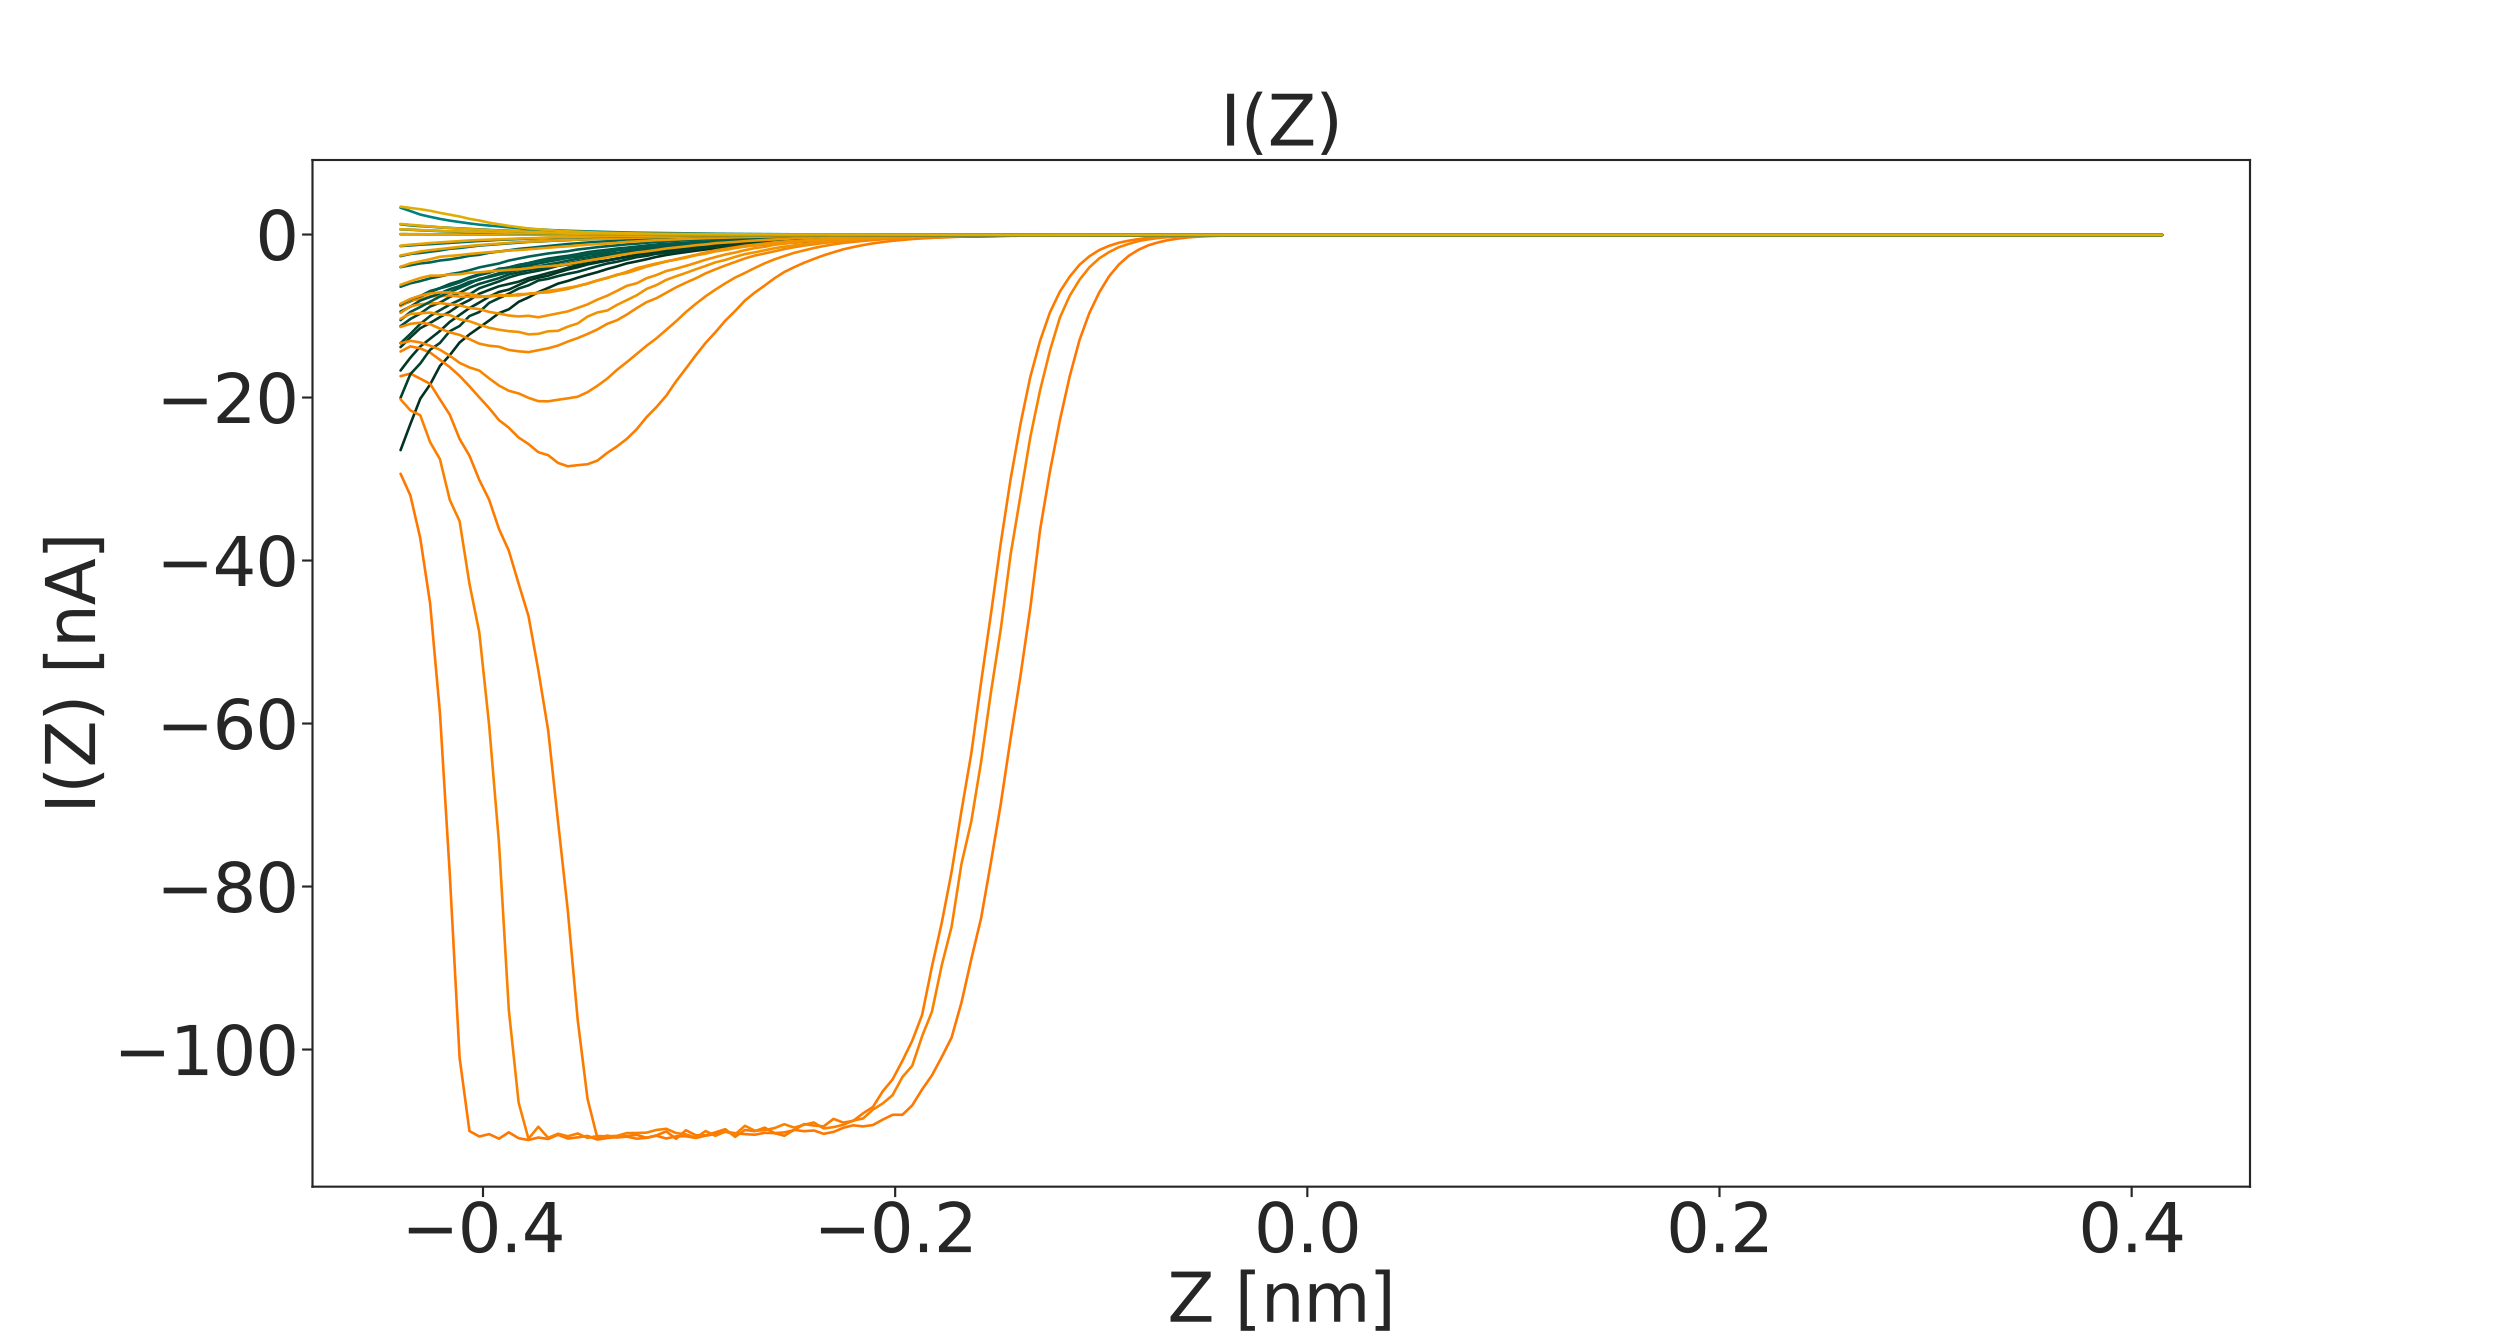 <?xml version="1.0" encoding="utf-8" standalone="no"?>
<!DOCTYPE svg PUBLIC "-//W3C//DTD SVG 1.1//EN"
  "http://www.w3.org/Graphics/SVG/1.1/DTD/svg11.dtd">
<svg xmlns:xlink="http://www.w3.org/1999/xlink" width="2160pt" height="1152pt" viewBox="0 0 2160 1152" xmlns="http://www.w3.org/2000/svg" version="1.1">
 <defs>
  <style type="text/css">*{stroke-linejoin: round; stroke-linecap: butt}</style>
 </defs>
 <g id="figure_1">
  <g id="patch_1">
   <path d="M 0 1152 
L 2160 1152 
L 2160 0 
L 0 0 
z
" style="fill: #ffffff"/>
  </g>
  <g id="axes_1">
   <g id="patch_2">
    <path d="M 270 1025.28 
L 1944 1025.28 
L 1944 138.24 
L 270 138.24 
L 270 1025.28 
z
" style="fill: none"/>
   </g>
   <g id="matplotlib.axis_1">
    <g id="xtick_1">
     <g id="line2d_1">
      <defs>
       <path id="m5c6f344779" d="M 0 0 
L 0 9 
" style="stroke: #262626; stroke-width: 1.875"/>
      </defs>
      <g>
       <use xlink:href="#m5c6f344779" x="417.313" y="1025.28" style="fill: #262626; stroke: #262626; stroke-width: 1.875"/>
      </g>
     </g>
     <g id="text_1">
      <!-- −0.4 -->
      <g style="fill: #262626" transform="translate(346.893 1081.851) scale(0.58 -0.58)">
       <defs>
        <path id="DejaVuSans-2212" d="M 678 2272 
L 4684 2272 
L 4684 1741 
L 678 1741 
L 678 2272 
z
" transform="scale(0.016)"/>
        <path id="DejaVuSans-30" d="M 2034 4250 
Q 1547 4250 1301 3770 
Q 1056 3291 1056 2328 
Q 1056 1369 1301 889 
Q 1547 409 2034 409 
Q 2525 409 2770 889 
Q 3016 1369 3016 2328 
Q 3016 3291 2770 3770 
Q 2525 4250 2034 4250 
z
M 2034 4750 
Q 2819 4750 3233 4129 
Q 3647 3509 3647 2328 
Q 3647 1150 3233 529 
Q 2819 -91 2034 -91 
Q 1250 -91 836 529 
Q 422 1150 422 2328 
Q 422 3509 836 4129 
Q 1250 4750 2034 4750 
z
" transform="scale(0.016)"/>
        <path id="DejaVuSans-2e" d="M 684 794 
L 1344 794 
L 1344 0 
L 684 0 
L 684 794 
z
" transform="scale(0.016)"/>
        <path id="DejaVuSans-34" d="M 2419 4116 
L 825 1625 
L 2419 1625 
L 2419 4116 
z
M 2253 4666 
L 3047 4666 
L 3047 1625 
L 3713 1625 
L 3713 1100 
L 3047 1100 
L 3047 0 
L 2419 0 
L 2419 1100 
L 313 1100 
L 313 1709 
L 2253 4666 
z
" transform="scale(0.016)"/>
       </defs>
       <use xlink:href="#DejaVuSans-2212"/>
       <use xlink:href="#DejaVuSans-30" x="83.789"/>
       <use xlink:href="#DejaVuSans-2e" x="147.412"/>
       <use xlink:href="#DejaVuSans-34" x="179.199"/>
      </g>
     </g>
    </g>
    <g id="xtick_2">
     <g id="line2d_2">
      <g>
       <use xlink:href="#m5c6f344779" x="773.422" y="1025.28" style="fill: #262626; stroke: #262626; stroke-width: 1.875"/>
      </g>
     </g>
     <g id="text_2">
      <!-- −0.2 -->
      <g style="fill: #262626" transform="translate(703.002 1081.851) scale(0.58 -0.58)">
       <defs>
        <path id="DejaVuSans-32" d="M 1228 531 
L 3431 531 
L 3431 0 
L 469 0 
L 469 531 
Q 828 903 1448 1529 
Q 2069 2156 2228 2338 
Q 2531 2678 2651 2914 
Q 2772 3150 2772 3378 
Q 2772 3750 2511 3984 
Q 2250 4219 1831 4219 
Q 1534 4219 1204 4116 
Q 875 4013 500 3803 
L 500 4441 
Q 881 4594 1212 4672 
Q 1544 4750 1819 4750 
Q 2544 4750 2975 4387 
Q 3406 4025 3406 3419 
Q 3406 3131 3298 2873 
Q 3191 2616 2906 2266 
Q 2828 2175 2409 1742 
Q 1991 1309 1228 531 
z
" transform="scale(0.016)"/>
       </defs>
       <use xlink:href="#DejaVuSans-2212"/>
       <use xlink:href="#DejaVuSans-30" x="83.789"/>
       <use xlink:href="#DejaVuSans-2e" x="147.412"/>
       <use xlink:href="#DejaVuSans-32" x="179.199"/>
      </g>
     </g>
    </g>
    <g id="xtick_3">
     <g id="line2d_3">
      <g>
       <use xlink:href="#m5c6f344779" x="1129.532" y="1025.28" style="fill: #262626; stroke: #262626; stroke-width: 1.875"/>
      </g>
     </g>
     <g id="text_3">
      <!-- 0.0 -->
      <g style="fill: #262626" transform="translate(1083.413 1081.851) scale(0.58 -0.58)">
       <use xlink:href="#DejaVuSans-30"/>
       <use xlink:href="#DejaVuSans-2e" x="63.623"/>
       <use xlink:href="#DejaVuSans-30" x="95.41"/>
      </g>
     </g>
    </g>
    <g id="xtick_4">
     <g id="line2d_4">
      <g>
       <use xlink:href="#m5c6f344779" x="1485.641" y="1025.28" style="fill: #262626; stroke: #262626; stroke-width: 1.875"/>
      </g>
     </g>
     <g id="text_4">
      <!-- 0.2 -->
      <g style="fill: #262626" transform="translate(1439.522 1081.851) scale(0.58 -0.58)">
       <use xlink:href="#DejaVuSans-30"/>
       <use xlink:href="#DejaVuSans-2e" x="63.623"/>
       <use xlink:href="#DejaVuSans-32" x="95.41"/>
      </g>
     </g>
    </g>
    <g id="xtick_5">
     <g id="line2d_5">
      <g>
       <use xlink:href="#m5c6f344779" x="1841.751" y="1025.28" style="fill: #262626; stroke: #262626; stroke-width: 1.875"/>
      </g>
     </g>
     <g id="text_5">
      <!-- 0.4 -->
      <g style="fill: #262626" transform="translate(1795.632 1081.851) scale(0.58 -0.58)">
       <use xlink:href="#DejaVuSans-30"/>
       <use xlink:href="#DejaVuSans-2e" x="63.623"/>
       <use xlink:href="#DejaVuSans-34" x="95.41"/>
      </g>
     </g>
    </g>
    <g id="text_6">
     <!-- Z [nm] -->
     <g style="fill: #262626" transform="translate(1008.663 1141.984) scale(0.58 -0.58)">
      <defs>
       <path id="DejaVuSans-5a" d="M 359 4666 
L 4025 4666 
L 4025 4184 
L 1075 531 
L 4097 531 
L 4097 0 
L 288 0 
L 288 481 
L 3238 4134 
L 359 4134 
L 359 4666 
z
" transform="scale(0.016)"/>
       <path id="DejaVuSans-20" transform="scale(0.016)"/>
       <path id="DejaVuSans-5b" d="M 550 4863 
L 1875 4863 
L 1875 4416 
L 1125 4416 
L 1125 -397 
L 1875 -397 
L 1875 -844 
L 550 -844 
L 550 4863 
z
" transform="scale(0.016)"/>
       <path id="DejaVuSans-6e" d="M 3513 2113 
L 3513 0 
L 2938 0 
L 2938 2094 
Q 2938 2591 2744 2837 
Q 2550 3084 2163 3084 
Q 1697 3084 1428 2787 
Q 1159 2491 1159 1978 
L 1159 0 
L 581 0 
L 581 3500 
L 1159 3500 
L 1159 2956 
Q 1366 3272 1645 3428 
Q 1925 3584 2291 3584 
Q 2894 3584 3203 3211 
Q 3513 2838 3513 2113 
z
" transform="scale(0.016)"/>
       <path id="DejaVuSans-6d" d="M 3328 2828 
Q 3544 3216 3844 3400 
Q 4144 3584 4550 3584 
Q 5097 3584 5394 3201 
Q 5691 2819 5691 2113 
L 5691 0 
L 5113 0 
L 5113 2094 
Q 5113 2597 4934 2840 
Q 4756 3084 4391 3084 
Q 3944 3084 3684 2787 
Q 3425 2491 3425 1978 
L 3425 0 
L 2847 0 
L 2847 2094 
Q 2847 2600 2669 2842 
Q 2491 3084 2119 3084 
Q 1678 3084 1418 2786 
Q 1159 2488 1159 1978 
L 1159 0 
L 581 0 
L 581 3500 
L 1159 3500 
L 1159 2956 
Q 1356 3278 1631 3431 
Q 1906 3584 2284 3584 
Q 2666 3584 2933 3390 
Q 3200 3197 3328 2828 
z
" transform="scale(0.016)"/>
       <path id="DejaVuSans-5d" d="M 1947 4863 
L 1947 -844 
L 622 -844 
L 622 -397 
L 1369 -397 
L 1369 4416 
L 622 4416 
L 622 4863 
L 1947 4863 
z
" transform="scale(0.016)"/>
      </defs>
      <use xlink:href="#DejaVuSans-5a"/>
      <use xlink:href="#DejaVuSans-20" x="68.506"/>
      <use xlink:href="#DejaVuSans-5b" x="100.293"/>
      <use xlink:href="#DejaVuSans-6e" x="139.307"/>
      <use xlink:href="#DejaVuSans-6d" x="202.686"/>
      <use xlink:href="#DejaVuSans-5d" x="300.098"/>
     </g>
    </g>
   </g>
   <g id="matplotlib.axis_2">
    <g id="ytick_1">
     <g id="line2d_6">
      <defs>
       <path id="m3fb367dd15" d="M 0 0 
L -9 0 
" style="stroke: #262626; stroke-width: 1.875"/>
      </defs>
      <g>
       <use xlink:href="#m3fb367dd15" x="270" y="906.804" style="fill: #262626; stroke: #262626; stroke-width: 1.875"/>
      </g>
     </g>
     <g id="text_7">
      <!-- −100 -->
      <g style="fill: #262626" transform="translate(98.19 928.84) scale(0.58 -0.58)">
       <defs>
        <path id="DejaVuSans-31" d="M 794 531 
L 1825 531 
L 1825 4091 
L 703 3866 
L 703 4441 
L 1819 4666 
L 2450 4666 
L 2450 531 
L 3481 531 
L 3481 0 
L 794 0 
L 794 531 
z
" transform="scale(0.016)"/>
       </defs>
       <use xlink:href="#DejaVuSans-2212"/>
       <use xlink:href="#DejaVuSans-31" x="83.789"/>
       <use xlink:href="#DejaVuSans-30" x="147.412"/>
       <use xlink:href="#DejaVuSans-30" x="211.035"/>
      </g>
     </g>
    </g>
    <g id="ytick_2">
     <g id="line2d_7">
      <g>
       <use xlink:href="#m3fb367dd15" x="270" y="765.968" style="fill: #262626; stroke: #262626; stroke-width: 1.875"/>
      </g>
     </g>
     <g id="text_8">
      <!-- −80 -->
      <g style="fill: #262626" transform="translate(135.093 788.004) scale(0.58 -0.58)">
       <defs>
        <path id="DejaVuSans-38" d="M 2034 2216 
Q 1584 2216 1326 1975 
Q 1069 1734 1069 1313 
Q 1069 891 1326 650 
Q 1584 409 2034 409 
Q 2484 409 2743 651 
Q 3003 894 3003 1313 
Q 3003 1734 2745 1975 
Q 2488 2216 2034 2216 
z
M 1403 2484 
Q 997 2584 770 2862 
Q 544 3141 544 3541 
Q 544 4100 942 4425 
Q 1341 4750 2034 4750 
Q 2731 4750 3128 4425 
Q 3525 4100 3525 3541 
Q 3525 3141 3298 2862 
Q 3072 2584 2669 2484 
Q 3125 2378 3379 2068 
Q 3634 1759 3634 1313 
Q 3634 634 3220 271 
Q 2806 -91 2034 -91 
Q 1263 -91 848 271 
Q 434 634 434 1313 
Q 434 1759 690 2068 
Q 947 2378 1403 2484 
z
M 1172 3481 
Q 1172 3119 1398 2916 
Q 1625 2713 2034 2713 
Q 2441 2713 2670 2916 
Q 2900 3119 2900 3481 
Q 2900 3844 2670 4047 
Q 2441 4250 2034 4250 
Q 1625 4250 1398 4047 
Q 1172 3844 1172 3481 
z
" transform="scale(0.016)"/>
       </defs>
       <use xlink:href="#DejaVuSans-2212"/>
       <use xlink:href="#DejaVuSans-38" x="83.789"/>
       <use xlink:href="#DejaVuSans-30" x="147.412"/>
      </g>
     </g>
    </g>
    <g id="ytick_3">
     <g id="line2d_8">
      <g>
       <use xlink:href="#m3fb367dd15" x="270" y="625.133" style="fill: #262626; stroke: #262626; stroke-width: 1.875"/>
      </g>
     </g>
     <g id="text_9">
      <!-- −60 -->
      <g style="fill: #262626" transform="translate(135.093 647.168) scale(0.58 -0.58)">
       <defs>
        <path id="DejaVuSans-36" d="M 2113 2584 
Q 1688 2584 1439 2293 
Q 1191 2003 1191 1497 
Q 1191 994 1439 701 
Q 1688 409 2113 409 
Q 2538 409 2786 701 
Q 3034 994 3034 1497 
Q 3034 2003 2786 2293 
Q 2538 2584 2113 2584 
z
M 3366 4563 
L 3366 3988 
Q 3128 4100 2886 4159 
Q 2644 4219 2406 4219 
Q 1781 4219 1451 3797 
Q 1122 3375 1075 2522 
Q 1259 2794 1537 2939 
Q 1816 3084 2150 3084 
Q 2853 3084 3261 2657 
Q 3669 2231 3669 1497 
Q 3669 778 3244 343 
Q 2819 -91 2113 -91 
Q 1303 -91 875 529 
Q 447 1150 447 2328 
Q 447 3434 972 4092 
Q 1497 4750 2381 4750 
Q 2619 4750 2861 4703 
Q 3103 4656 3366 4563 
z
" transform="scale(0.016)"/>
       </defs>
       <use xlink:href="#DejaVuSans-2212"/>
       <use xlink:href="#DejaVuSans-36" x="83.789"/>
       <use xlink:href="#DejaVuSans-30" x="147.412"/>
      </g>
     </g>
    </g>
    <g id="ytick_4">
     <g id="line2d_9">
      <g>
       <use xlink:href="#m3fb367dd15" x="270" y="484.297" style="fill: #262626; stroke: #262626; stroke-width: 1.875"/>
      </g>
     </g>
     <g id="text_10">
      <!-- −40 -->
      <g style="fill: #262626" transform="translate(135.093 506.332) scale(0.58 -0.58)">
       <use xlink:href="#DejaVuSans-2212"/>
       <use xlink:href="#DejaVuSans-34" x="83.789"/>
       <use xlink:href="#DejaVuSans-30" x="147.412"/>
      </g>
     </g>
    </g>
    <g id="ytick_5">
     <g id="line2d_10">
      <g>
       <use xlink:href="#m3fb367dd15" x="270" y="343.461" style="fill: #262626; stroke: #262626; stroke-width: 1.875"/>
      </g>
     </g>
     <g id="text_11">
      <!-- −20 -->
      <g style="fill: #262626" transform="translate(135.093 365.496) scale(0.58 -0.58)">
       <use xlink:href="#DejaVuSans-2212"/>
       <use xlink:href="#DejaVuSans-32" x="83.789"/>
       <use xlink:href="#DejaVuSans-30" x="147.412"/>
      </g>
     </g>
    </g>
    <g id="ytick_6">
     <g id="line2d_11">
      <g>
       <use xlink:href="#m3fb367dd15" x="270" y="202.625" style="fill: #262626; stroke: #262626; stroke-width: 1.875"/>
      </g>
     </g>
     <g id="text_12">
      <!-- 0 -->
      <g style="fill: #262626" transform="translate(220.597 224.66) scale(0.58 -0.58)">
       <use xlink:href="#DejaVuSans-30"/>
      </g>
     </g>
    </g>
    <g id="text_13">
     <!-- I(Z) [nA] -->
     <g style="fill: #262626" transform="translate(82.128 702.871) rotate(-90) scale(0.58 -0.58)">
      <defs>
       <path id="DejaVuSans-49" d="M 628 4666 
L 1259 4666 
L 1259 0 
L 628 0 
L 628 4666 
z
" transform="scale(0.016)"/>
       <path id="DejaVuSans-28" d="M 1984 4856 
Q 1566 4138 1362 3434 
Q 1159 2731 1159 2009 
Q 1159 1288 1364 580 
Q 1569 -128 1984 -844 
L 1484 -844 
Q 1016 -109 783 600 
Q 550 1309 550 2009 
Q 550 2706 781 3412 
Q 1013 4119 1484 4856 
L 1984 4856 
z
" transform="scale(0.016)"/>
       <path id="DejaVuSans-29" d="M 513 4856 
L 1013 4856 
Q 1481 4119 1714 3412 
Q 1947 2706 1947 2009 
Q 1947 1309 1714 600 
Q 1481 -109 1013 -844 
L 513 -844 
Q 928 -128 1133 580 
Q 1338 1288 1338 2009 
Q 1338 2731 1133 3434 
Q 928 4138 513 4856 
z
" transform="scale(0.016)"/>
       <path id="DejaVuSans-41" d="M 2188 4044 
L 1331 1722 
L 3047 1722 
L 2188 4044 
z
M 1831 4666 
L 2547 4666 
L 4325 0 
L 3669 0 
L 3244 1197 
L 1141 1197 
L 716 0 
L 50 0 
L 1831 4666 
z
" transform="scale(0.016)"/>
      </defs>
      <use xlink:href="#DejaVuSans-49"/>
      <use xlink:href="#DejaVuSans-28" x="29.492"/>
      <use xlink:href="#DejaVuSans-5a" x="68.506"/>
      <use xlink:href="#DejaVuSans-29" x="137.012"/>
      <use xlink:href="#DejaVuSans-20" x="176.025"/>
      <use xlink:href="#DejaVuSans-5b" x="207.812"/>
      <use xlink:href="#DejaVuSans-6e" x="246.826"/>
      <use xlink:href="#DejaVuSans-41" x="310.205"/>
      <use xlink:href="#DejaVuSans-5d" x="378.613"/>
     </g>
    </g>
   </g>
   <g id="PolyCollection_1"/>
   <g id="PolyCollection_2"/>
   <g id="PolyCollection_3"/>
   <g id="PolyCollection_4"/>
   <g id="PolyCollection_5"/>
   <g id="PolyCollection_6"/>
   <g id="PolyCollection_7"/>
   <g id="PolyCollection_8"/>
   <g id="PolyCollection_9"/>
   <g id="PolyCollection_10"/>
   <g id="PolyCollection_11"/>
   <g id="PolyCollection_12"/>
   <g id="PolyCollection_13"/>
   <g id="PolyCollection_14"/>
   <g id="PolyCollection_15"/>
   <g id="PolyCollection_16"/>
   <g id="PolyCollection_17"/>
   <g id="PolyCollection_18"/>
   <g id="PolyCollection_19"/>
   <g id="PolyCollection_20"/>
   <g id="PolyCollection_21"/>
   <g id="PolyCollection_22"/>
   <g id="PolyCollection_23"/>
   <g id="PolyCollection_24"/>
   <g id="PolyCollection_25"/>
   <g id="PolyCollection_26"/>
   <g id="PolyCollection_27"/>
   <g id="PolyCollection_28"/>
   <g id="PolyCollection_29"/>
   <g id="PolyCollection_30"/>
   <g id="PolyCollection_31"/>
   <g id="PolyCollection_32"/>
   <g id="PolyCollection_33"/>
   <g id="PolyCollection_34"/>
   <g id="PolyCollection_35"/>
   <g id="PolyCollection_36"/>
   <g id="line2d_12">
    <path d="M 346.091 388.887 
L 354.593 366.268 
L 363.094 344.509 
L 371.596 332.23 
L 380.098 316.187 
L 388.6 306.891 
L 397.102 295.899 
L 405.603 288.924 
L 422.607 276.939 
L 431.109 270.51 
L 439.61 267.256 
L 448.112 260.797 
L 456.614 256.94 
L 465.116 252.358 
L 473.618 248.769 
L 482.119 245.029 
L 490.621 242.727 
L 499.123 239.93 
L 507.625 237.452 
L 516.126 235.157 
L 524.628 232.444 
L 533.13 230.105 
L 541.632 227.543 
L 550.134 225.846 
L 558.635 224.019 
L 567.137 221.931 
L 575.639 220.336 
L 584.141 218.998 
L 601.144 216.642 
L 609.646 215.539 
L 618.148 214.861 
L 626.65 214.034 
L 635.151 213.055 
L 643.653 212.48 
L 660.657 211.118 
L 669.158 210.43 
L 677.66 209.947 
L 686.162 209.302 
L 703.166 208.327 
L 728.671 207.3 
L 745.674 206.579 
L 762.678 205.859 
L 779.682 205.4 
L 796.685 205.003 
L 830.692 204.32 
L 873.201 203.722 
L 907.208 203.446 
L 966.721 203.146 
L 1085.746 202.945 
L 1527.838 202.883 
L 1867.909 202.883 
L 1867.909 202.883 
" clip-path="url(#pd6fd7906e6)" style="fill: none; stroke: #013220; stroke-width: 2.25; stroke-linecap: round"/>
   </g>
   <g id="line2d_13">
    <path d="M 346.091 409.342 
L 354.593 428.17 
L 363.094 464.847 
L 371.596 521.246 
L 380.098 615.865 
L 388.6 755.325 
L 397.102 913.949 
L 405.603 977.225 
L 414.105 981.936 
L 422.607 979.87 
L 431.109 983.833 
L 439.61 978.322 
L 448.112 983.441 
L 456.614 984.96 
L 465.116 982.813 
L 473.618 984.073 
L 482.119 980.467 
L 490.621 983.696 
L 499.123 982.68 
L 507.625 981.389 
L 516.126 984.586 
L 524.628 983.273 
L 550.134 980.536 
L 558.635 983.025 
L 567.137 981.276 
L 575.639 983.667 
L 584.141 981.8 
L 592.642 981.72 
L 601.144 983.234 
L 609.646 981.185 
L 618.148 979.853 
L 626.65 977.874 
L 635.151 979.048 
L 643.653 979.908 
L 652.155 980.387 
L 660.657 978.756 
L 669.158 978.983 
L 677.66 981.309 
L 686.162 976.14 
L 694.664 977.366 
L 703.166 976.73 
L 711.667 979.62 
L 720.169 977.978 
L 728.671 974.383 
L 737.173 972.266 
L 745.674 973.211 
L 754.176 972.019 
L 762.678 967.362 
L 771.18 963.188 
L 779.682 963.171 
L 788.183 955.001 
L 796.685 941.293 
L 805.187 929.131 
L 813.689 913.232 
L 822.19 896.387 
L 830.692 866.245 
L 839.194 828.727 
L 847.696 793.141 
L 856.198 744.815 
L 864.699 694.386 
L 873.201 637.722 
L 881.703 583.8 
L 890.205 525.138 
L 898.706 457.282 
L 907.208 407.063 
L 915.71 363.184 
L 924.212 325.242 
L 932.714 293.713 
L 941.215 270.42 
L 949.717 252.707 
L 958.219 238.734 
L 966.721 228.527 
L 975.222 221.022 
L 983.724 215.762 
L 992.226 211.931 
L 1000.728 209.395 
L 1009.23 207.453 
L 1017.731 206.139 
L 1026.233 205.164 
L 1034.735 204.517 
L 1043.237 204.057 
L 1060.24 203.497 
L 1077.244 203.21 
L 1111.251 202.991 
L 1170.763 202.902 
L 1867.909 202.884 
L 1867.909 202.884 
" clip-path="url(#pd6fd7906e6)" style="fill: none; stroke: #ff7600; stroke-width: 2.25; stroke-linecap: round"/>
   </g>
   <g id="line2d_14">
    <path d="M 346.091 320.111 
L 354.593 309.023 
L 363.094 299.355 
L 380.098 285.969 
L 388.6 278.093 
L 405.603 266.16 
L 414.105 261.399 
L 422.607 256.372 
L 431.109 252.213 
L 439.61 250.21 
L 456.614 242.342 
L 465.116 239.974 
L 473.618 238.224 
L 482.119 235.37 
L 490.621 232.876 
L 499.123 230.918 
L 507.625 228.498 
L 533.13 223.501 
L 541.632 222.215 
L 550.134 220.404 
L 558.635 219.212 
L 567.137 218.143 
L 584.141 215.788 
L 618.148 212.176 
L 626.65 211.447 
L 669.158 208.441 
L 694.664 207.307 
L 703.166 206.903 
L 737.173 205.765 
L 762.678 204.942 
L 779.682 204.592 
L 856.198 203.573 
L 907.208 203.245 
L 1077.244 202.929 
L 1867.909 202.884 
L 1867.909 202.884 
" clip-path="url(#pd6fd7906e6)" style="fill: none; stroke: #013724; stroke-width: 2.25; stroke-linecap: round"/>
   </g>
   <g id="line2d_15">
    <path d="M 346.091 325.009 
L 354.593 322.781 
L 371.596 331.599 
L 380.098 345.039 
L 388.6 358.269 
L 397.102 379.29 
L 405.603 393.693 
L 414.105 414.643 
L 422.607 431.788 
L 431.109 457.041 
L 439.61 475.771 
L 448.112 504.369 
L 456.614 532.24 
L 465.116 579.194 
L 473.618 631.028 
L 482.119 709.636 
L 490.621 787.104 
L 499.123 881.038 
L 507.625 949.386 
L 516.126 983.182 
L 524.628 981.146 
L 533.13 982.803 
L 541.632 982.046 
L 550.134 983.856 
L 558.635 983.098 
L 567.137 980.95 
L 575.639 977.5 
L 584.141 983.993 
L 592.642 976.545 
L 601.144 980.841 
L 609.646 980.927 
L 618.148 978.36 
L 626.65 975.619 
L 635.151 982.251 
L 643.653 976.258 
L 652.155 977.389 
L 660.657 974.264 
L 669.158 978.978 
L 677.66 978.393 
L 686.162 976.424 
L 694.664 971.196 
L 703.166 972.45 
L 711.667 973.192 
L 720.169 966.69 
L 728.671 969.926 
L 737.173 968.435 
L 745.674 961.918 
L 754.176 956.431 
L 762.678 942.888 
L 771.18 932.61 
L 779.682 916.563 
L 788.183 899.129 
L 796.685 876.936 
L 805.187 835.177 
L 813.689 797.18 
L 822.19 753.247 
L 830.692 700.669 
L 839.194 651.017 
L 847.696 589.281 
L 856.198 530.381 
L 864.699 469.004 
L 873.201 413.682 
L 881.703 366.245 
L 890.205 325.532 
L 898.706 294.203 
L 907.208 269.769 
L 915.71 252.043 
L 924.212 239.041 
L 932.714 228.762 
L 941.215 221.456 
L 949.717 216.067 
L 958.219 212.401 
L 966.721 209.734 
L 975.222 207.946 
L 983.724 206.547 
L 992.226 205.515 
L 1000.728 204.787 
L 1009.23 204.237 
L 1026.233 203.628 
L 1043.237 203.274 
L 1068.742 203.048 
L 1111.251 202.934 
L 1230.276 202.891 
L 1595.852 202.885 
L 1867.909 202.886 
L 1867.909 202.886 
" clip-path="url(#pd6fd7906e6)" style="fill: none; stroke: #fd7a00; stroke-width: 2.25; stroke-linecap: round"/>
   </g>
   <g id="line2d_16">
    <path d="M 346.091 299.907 
L 354.593 291.46 
L 363.094 283.606 
L 371.596 279.025 
L 380.098 273.947 
L 388.6 269.301 
L 397.102 263.507 
L 405.603 259.246 
L 414.105 253.806 
L 422.607 250.48 
L 431.109 247.316 
L 448.112 243.375 
L 456.614 240.262 
L 465.116 238.275 
L 473.618 235.894 
L 482.119 233.909 
L 490.621 231.295 
L 499.123 229.104 
L 507.625 227.471 
L 516.126 225.995 
L 524.628 224.887 
L 533.13 223.334 
L 550.134 219.78 
L 558.635 218.56 
L 575.639 216.312 
L 584.141 215.762 
L 592.642 214.811 
L 609.646 212.759 
L 626.65 211.22 
L 643.653 209.9 
L 660.657 208.681 
L 677.66 207.765 
L 686.162 207.219 
L 711.667 206.075 
L 745.674 205.066 
L 813.689 203.947 
L 847.696 203.571 
L 890.205 203.269 
L 975.222 203.031 
L 1068.742 202.932 
L 1867.909 202.884 
L 1867.909 202.884 
" clip-path="url(#pd6fd7906e6)" style="fill: none; stroke: #013b28; stroke-width: 2.25; stroke-linecap: round"/>
   </g>
   <g id="line2d_17">
    <path d="M 346.091 303.692 
L 354.593 299.243 
L 363.094 301.026 
L 371.596 304.588 
L 388.6 317.181 
L 397.102 324.781 
L 405.603 333.767 
L 414.105 343.299 
L 422.607 352.597 
L 431.109 362.973 
L 439.61 369.559 
L 448.112 378.032 
L 456.614 383.659 
L 465.116 390.694 
L 473.618 393.291 
L 482.119 399.957 
L 490.621 402.88 
L 499.123 401.922 
L 507.625 401.106 
L 516.126 397.975 
L 524.628 391.306 
L 533.13 385.659 
L 541.632 379.126 
L 550.134 370.792 
L 558.635 360.407 
L 567.137 351.736 
L 575.639 341.889 
L 584.141 329.458 
L 592.642 318.335 
L 601.144 306.999 
L 609.646 296.256 
L 618.148 286.985 
L 626.65 277.053 
L 635.151 268.683 
L 643.653 259.635 
L 652.155 252.731 
L 660.657 246.72 
L 669.158 240.42 
L 677.66 234.98 
L 686.162 230.833 
L 694.664 227.054 
L 703.166 223.738 
L 711.667 220.606 
L 720.169 217.942 
L 728.671 215.404 
L 737.173 213.468 
L 745.674 211.752 
L 754.176 210.296 
L 762.678 209.103 
L 771.18 208.05 
L 788.183 206.523 
L 805.187 205.505 
L 830.692 204.478 
L 856.198 203.851 
L 881.703 203.461 
L 907.208 203.213 
L 958.219 203.023 
L 1060.24 202.919 
L 1272.785 202.889 
L 1867.909 202.885 
L 1867.909 202.885 
" clip-path="url(#pd6fd7906e6)" style="fill: none; stroke: #fb7d00; stroke-width: 2.25; stroke-linecap: round"/>
   </g>
   <g id="line2d_18">
    <path d="M 346.091 343.683 
L 354.593 323.202 
L 363.094 314.076 
L 371.596 302.202 
L 380.098 296.305 
L 388.6 286.175 
L 397.102 281.646 
L 405.603 273.075 
L 414.105 269.59 
L 422.607 261.686 
L 431.109 257.609 
L 439.61 253.716 
L 448.112 249.283 
L 456.614 246.534 
L 465.116 242.338 
L 473.618 240.887 
L 482.119 238.535 
L 490.621 236.53 
L 499.123 234.842 
L 516.126 229.928 
L 524.628 227.693 
L 533.13 226.143 
L 550.134 222.192 
L 558.635 221.065 
L 567.137 219.208 
L 575.639 218.787 
L 584.141 217.356 
L 601.144 214.981 
L 609.646 213.896 
L 626.65 212.274 
L 652.155 210.456 
L 660.657 210.063 
L 694.664 207.883 
L 703.166 207.556 
L 711.667 207.098 
L 737.173 206.147 
L 788.183 204.675 
L 830.692 203.919 
L 898.706 203.363 
L 1026.233 202.984 
L 1340.799 202.886 
L 1833.902 202.882 
L 1867.909 202.885 
L 1867.909 202.885 
" clip-path="url(#pd6fd7906e6)" style="fill: none; stroke: #01402d; stroke-width: 2.25; stroke-linecap: round"/>
   </g>
   <g id="line2d_19">
    <path d="M 346.091 344.986 
L 354.593 354.621 
L 363.094 358.765 
L 371.596 382.003 
L 380.098 396.709 
L 388.6 431.883 
L 397.102 450.328 
L 405.603 504.275 
L 414.105 546.349 
L 422.607 626.504 
L 431.109 728.025 
L 439.61 872.531 
L 448.112 952.669 
L 456.614 983.901 
L 465.116 973.497 
L 473.618 983.102 
L 482.119 979.54 
L 490.621 981.742 
L 499.123 979.325 
L 507.625 983.202 
L 516.126 981.484 
L 524.628 981.832 
L 533.13 981.384 
L 541.632 978.954 
L 550.134 978.879 
L 558.635 978.604 
L 567.137 976.297 
L 575.639 975.261 
L 584.141 978.947 
L 592.642 980.119 
L 601.144 982.931 
L 609.646 977.206 
L 618.148 981.389 
L 626.65 977.602 
L 635.151 980.078 
L 643.653 972.666 
L 652.155 976.997 
L 660.657 976.437 
L 669.158 974.683 
L 677.66 971.316 
L 686.162 974.271 
L 694.664 971.786 
L 703.166 969.807 
L 711.667 974.955 
L 720.169 973.843 
L 728.671 971.806 
L 737.173 968.15 
L 745.674 966.371 
L 754.176 958.686 
L 762.678 953.364 
L 771.18 946.209 
L 779.682 930.573 
L 788.183 920.806 
L 796.685 895.336 
L 805.187 874.11 
L 813.689 833.925 
L 822.19 800.639 
L 830.692 746.417 
L 839.194 709.736 
L 847.696 658.105 
L 856.198 598.121 
L 864.699 543.282 
L 873.201 478.953 
L 890.205 377.572 
L 898.706 336.894 
L 907.208 302.714 
L 915.71 274.47 
L 924.212 255.589 
L 932.714 241.721 
L 941.215 230.981 
L 949.717 223.263 
L 958.219 217.808 
L 966.721 213.56 
L 975.222 210.71 
L 983.724 208.273 
L 992.226 206.786 
L 1000.728 205.66 
L 1009.23 204.89 
L 1017.731 204.348 
L 1034.735 203.645 
L 1051.738 203.287 
L 1077.244 203.048 
L 1128.254 202.919 
L 1544.842 202.885 
L 1867.909 202.881 
L 1867.909 202.881 
" clip-path="url(#pd6fd7906e6)" style="fill: none; stroke: #fa8100; stroke-width: 2.25; stroke-linecap: round"/>
   </g>
   <g id="line2d_20">
    <path d="M 346.091 296.522 
L 354.593 288.495 
L 363.094 279.852 
L 371.596 273.062 
L 380.098 268.022 
L 388.6 263.17 
L 397.102 259.201 
L 405.603 254.341 
L 414.105 249.048 
L 431.109 243.135 
L 439.61 239.726 
L 448.112 237.218 
L 456.614 235.482 
L 465.116 233.866 
L 473.618 232.066 
L 482.119 229.624 
L 499.123 227.343 
L 507.625 225.248 
L 516.126 223.519 
L 524.628 221.67 
L 533.13 220.456 
L 550.134 217.792 
L 567.137 215.526 
L 575.639 214.596 
L 584.141 214.004 
L 609.646 211.296 
L 626.65 209.723 
L 660.657 207.735 
L 677.66 206.841 
L 728.671 205.198 
L 762.678 204.425 
L 796.685 203.957 
L 847.696 203.491 
L 924.212 203.118 
L 1026.233 202.962 
L 1170.763 202.896 
L 1867.909 202.884 
L 1867.909 202.884 
" clip-path="url(#pd6fd7906e6)" style="fill: none; stroke: #014431; stroke-width: 2.25; stroke-linecap: round"/>
   </g>
   <g id="line2d_21">
    <path d="M 346.091 296.602 
L 354.593 294.502 
L 363.094 295.821 
L 371.596 298.68 
L 380.098 302.194 
L 388.6 307.387 
L 397.102 313.521 
L 405.603 317.461 
L 414.105 320.172 
L 422.607 326.928 
L 431.109 333.123 
L 439.61 337.626 
L 448.112 339.933 
L 456.614 343.706 
L 465.116 346.612 
L 473.618 346.746 
L 482.119 345.388 
L 490.621 344.178 
L 499.123 342.757 
L 507.625 338.819 
L 516.126 333.352 
L 524.628 327.121 
L 533.13 319.491 
L 541.632 312.816 
L 558.635 298.722 
L 567.137 292.345 
L 584.141 277.567 
L 592.642 269.585 
L 601.144 262.542 
L 609.646 255.982 
L 618.148 250.199 
L 626.65 244.807 
L 635.151 239.808 
L 643.653 235.774 
L 652.155 231.524 
L 660.657 227.504 
L 669.158 224.101 
L 677.66 221.196 
L 686.162 218.437 
L 703.166 214.264 
L 711.667 212.569 
L 720.169 211.105 
L 728.671 209.854 
L 745.674 208.157 
L 762.678 206.794 
L 779.682 205.806 
L 788.183 205.34 
L 805.187 204.739 
L 822.19 204.23 
L 847.696 203.741 
L 881.703 203.331 
L 915.71 203.125 
L 966.721 202.982 
L 1085.746 202.909 
L 1485.329 202.884 
L 1672.368 202.887 
L 1867.909 202.883 
L 1867.909 202.883 
" clip-path="url(#pd6fd7906e6)" style="fill: none; stroke: #f88500; stroke-width: 2.25; stroke-linecap: round"/>
   </g>
   <g id="line2d_22">
    <path d="M 346.091 281.76 
L 354.593 275.576 
L 363.094 270.939 
L 371.596 264.861 
L 380.098 261.451 
L 388.6 256.569 
L 397.102 253.019 
L 405.603 248.564 
L 414.105 245.266 
L 431.109 240.324 
L 439.61 237.105 
L 448.112 235.347 
L 456.614 233.348 
L 465.116 232.046 
L 473.618 230.533 
L 482.119 229.519 
L 490.621 227.588 
L 499.123 225.819 
L 507.625 224.21 
L 516.126 222.731 
L 524.628 220.855 
L 533.13 219.4 
L 558.635 216.157 
L 584.141 213.666 
L 592.642 212.614 
L 601.144 211.723 
L 609.646 211.073 
L 626.65 209.575 
L 643.653 208.669 
L 660.657 207.6 
L 677.66 206.692 
L 686.162 206.312 
L 703.166 205.77 
L 728.671 204.951 
L 754.176 204.33 
L 788.183 203.849 
L 873.201 203.248 
L 941.215 203.044 
L 1068.742 202.92 
L 1782.891 202.882 
L 1867.909 202.884 
L 1867.909 202.884 
" clip-path="url(#pd6fd7906e6)" style="fill: none; stroke: #014936; stroke-width: 2.25; stroke-linecap: round"/>
   </g>
   <g id="line2d_23">
    <path d="M 346.091 282.464 
L 354.593 279.79 
L 363.094 278.801 
L 371.596 280.108 
L 380.098 283.905 
L 388.6 287.135 
L 397.102 289.365 
L 405.603 292.992 
L 414.105 296.936 
L 422.607 298.692 
L 431.109 299.537 
L 439.61 302.37 
L 448.112 303.547 
L 456.614 304.228 
L 473.618 300.911 
L 482.119 298.572 
L 490.621 295.089 
L 499.123 292.087 
L 507.625 288.55 
L 516.126 284.636 
L 524.628 279.809 
L 533.13 276.637 
L 541.632 271.735 
L 550.134 266.163 
L 558.635 261.06 
L 567.137 257.653 
L 584.141 248.237 
L 592.642 244.194 
L 601.144 240.446 
L 609.646 236.168 
L 618.148 232.693 
L 626.65 229.381 
L 643.653 223.272 
L 652.155 220.793 
L 669.158 217.121 
L 677.66 215.19 
L 686.162 213.586 
L 694.664 212.168 
L 703.166 211.107 
L 711.667 209.878 
L 720.169 209.108 
L 728.671 208.223 
L 745.674 206.703 
L 762.678 205.63 
L 779.682 204.918 
L 796.685 204.361 
L 813.689 203.98 
L 847.696 203.449 
L 890.205 203.153 
L 966.721 202.974 
L 1247.279 202.891 
L 1867.909 202.884 
L 1867.909 202.884 
" clip-path="url(#pd6fd7906e6)" style="fill: none; stroke: #f68800; stroke-width: 2.25; stroke-linecap: round"/>
   </g>
   <g id="line2d_24">
    <path d="M 346.091 263.745 
L 354.593 260.278 
L 371.596 252.413 
L 388.6 245.355 
L 397.102 242.823 
L 405.603 239.598 
L 414.105 236.969 
L 431.109 233.191 
L 448.112 228.839 
L 456.614 227.312 
L 465.116 225.214 
L 473.618 223.418 
L 482.119 222.131 
L 490.621 221.044 
L 499.123 219.564 
L 507.625 217.917 
L 516.126 216.756 
L 524.628 215.86 
L 533.13 214.757 
L 541.632 214.005 
L 567.137 211.254 
L 592.642 209.658 
L 609.646 208.77 
L 635.151 207.386 
L 669.158 206.005 
L 686.162 205.49 
L 737.173 204.309 
L 779.682 203.738 
L 805.187 203.459 
L 856.198 203.206 
L 932.714 203.024 
L 1043.237 202.92 
L 1867.909 202.883 
L 1867.909 202.883 
" clip-path="url(#pd6fd7906e6)" style="fill: none; stroke: #014d3b; stroke-width: 2.25; stroke-linecap: round"/>
   </g>
   <g id="line2d_25">
    <path d="M 346.091 264.554 
L 354.593 259.485 
L 363.094 258.409 
L 371.596 255.905 
L 380.098 255.896 
L 388.6 255.311 
L 397.102 256.22 
L 405.603 256.378 
L 414.105 256.701 
L 422.607 255.695 
L 431.109 255.522 
L 439.61 255.214 
L 448.112 255.289 
L 456.614 253.75 
L 465.116 252.957 
L 473.618 252.626 
L 490.621 249.612 
L 499.123 247.097 
L 507.625 245.079 
L 516.126 242.219 
L 533.13 237.677 
L 541.632 234.836 
L 550.134 231.662 
L 567.137 227.629 
L 575.639 225.98 
L 584.141 223.966 
L 601.144 220.179 
L 609.646 218.106 
L 618.148 216.267 
L 643.653 212.281 
L 660.657 210.44 
L 669.158 209.367 
L 677.66 208.484 
L 686.162 207.801 
L 711.667 206.213 
L 737.173 205.105 
L 762.678 204.305 
L 788.183 203.837 
L 822.19 203.422 
L 873.201 203.137 
L 949.717 202.965 
L 1085.746 202.902 
L 1867.909 202.882 
L 1867.909 202.882 
" clip-path="url(#pd6fd7906e6)" style="fill: none; stroke: #f48c00; stroke-width: 2.25; stroke-linecap: round"/>
   </g>
   <g id="line2d_26">
    <path d="M 346.091 269.13 
L 354.593 264.928 
L 363.094 259.68 
L 380.098 253.463 
L 388.6 249.842 
L 397.102 247.168 
L 405.603 243.473 
L 414.105 241.738 
L 422.607 238.58 
L 431.109 236.038 
L 439.61 233.709 
L 448.112 230.872 
L 456.614 229.331 
L 473.618 225.95 
L 482.119 224.488 
L 490.621 222.796 
L 499.123 221.806 
L 507.625 220.088 
L 516.126 219.012 
L 524.628 217.741 
L 533.13 216.322 
L 558.635 213.485 
L 575.639 212.039 
L 584.141 211.645 
L 601.144 210.119 
L 618.148 209.333 
L 626.65 208.786 
L 635.151 208.376 
L 643.653 207.826 
L 652.155 207.533 
L 660.657 207.046 
L 686.162 206.09 
L 737.173 204.649 
L 771.18 204.039 
L 805.187 203.595 
L 864.699 203.22 
L 983.724 202.968 
L 1357.802 202.882 
L 1663.866 202.882 
L 1867.909 202.882 
L 1867.909 202.882 
" clip-path="url(#pd6fd7906e6)" style="fill: none; stroke: #015240; stroke-width: 2.25; stroke-linecap: round"/>
   </g>
   <g id="line2d_27">
    <path d="M 346.091 270.293 
L 354.593 264.645 
L 363.094 262.879 
L 371.596 262.172 
L 380.098 261.938 
L 397.102 263.746 
L 405.603 266.08 
L 414.105 267.092 
L 422.607 269.485 
L 431.109 270.909 
L 439.61 272.596 
L 448.112 273.429 
L 456.614 272.837 
L 465.116 274.151 
L 490.621 269.012 
L 507.625 263 
L 516.126 258.857 
L 524.628 255.506 
L 541.632 246.944 
L 550.134 244.744 
L 558.635 240.381 
L 567.137 237.631 
L 575.639 234.167 
L 584.141 232.126 
L 592.642 229.741 
L 601.144 227.149 
L 609.646 224.408 
L 618.148 222.086 
L 626.65 219.902 
L 635.151 218.214 
L 643.653 216.127 
L 652.155 214.375 
L 660.657 213.234 
L 669.158 211.517 
L 686.162 209.559 
L 694.664 208.648 
L 720.169 206.655 
L 737.173 205.748 
L 762.678 204.75 
L 822.19 203.646 
L 856.198 203.32 
L 915.71 203.048 
L 1043.237 202.915 
L 1459.824 202.881 
L 1867.909 202.883 
L 1867.909 202.883 
" clip-path="url(#pd6fd7906e6)" style="fill: none; stroke: #f38f00; stroke-width: 2.25; stroke-linecap: round"/>
   </g>
   <g id="line2d_28">
    <path d="M 346.091 276.577 
L 354.593 269.508 
L 363.094 265.262 
L 371.596 260.665 
L 380.098 256.222 
L 388.6 252.372 
L 405.603 245.099 
L 414.105 240.941 
L 422.607 239.443 
L 431.109 237.167 
L 456.614 231.144 
L 465.116 230.111 
L 473.618 228.441 
L 482.119 227.044 
L 490.621 225.22 
L 499.123 223.582 
L 524.628 219.345 
L 533.13 218.624 
L 541.632 216.981 
L 550.134 216.125 
L 567.137 213.853 
L 575.639 213.041 
L 584.141 212.056 
L 592.642 211.251 
L 618.148 209.295 
L 626.65 208.856 
L 635.151 208.169 
L 652.155 207.312 
L 660.657 206.92 
L 669.158 206.67 
L 677.66 206.264 
L 771.18 204.155 
L 796.685 203.822 
L 839.194 203.453 
L 898.706 203.153 
L 983.724 202.987 
L 1204.77 202.893 
L 1536.34 202.884 
L 1774.39 202.886 
L 1867.909 202.885 
L 1867.909 202.885 
" clip-path="url(#pd6fd7906e6)" style="fill: none; stroke: #015646; stroke-width: 2.25; stroke-linecap: round"/>
   </g>
   <g id="line2d_29">
    <path d="M 346.091 275.354 
L 354.593 271.19 
L 363.094 270.747 
L 371.596 270.038 
L 380.098 271.692 
L 388.6 272.176 
L 397.102 275.88 
L 405.603 277.565 
L 414.105 280.573 
L 422.607 283.197 
L 431.109 284.885 
L 439.61 286.139 
L 448.112 286.775 
L 456.614 288.889 
L 465.116 288.437 
L 473.618 286.222 
L 482.119 285.836 
L 490.621 282.206 
L 499.123 279.455 
L 507.625 273.547 
L 516.126 269.969 
L 524.628 268.278 
L 533.13 263.407 
L 550.134 255.106 
L 558.635 249.614 
L 567.137 246.325 
L 575.639 241.822 
L 584.141 238.68 
L 592.642 235.773 
L 601.144 232.665 
L 609.646 229.735 
L 618.148 226.667 
L 626.65 224.582 
L 635.151 221.944 
L 643.653 219.524 
L 652.155 218.027 
L 669.158 214.451 
L 686.162 211.936 
L 694.664 210.774 
L 711.667 208.753 
L 728.671 207.322 
L 737.173 206.597 
L 762.678 205.295 
L 805.187 204.064 
L 839.194 203.522 
L 881.703 203.186 
L 941.215 203.003 
L 1060.24 202.913 
L 1867.909 202.883 
L 1867.909 202.883 
" clip-path="url(#pd6fd7906e6)" style="fill: none; stroke: #f19201; stroke-width: 2.25; stroke-linecap: round"/>
   </g>
   <g id="line2d_30">
    <path d="M 346.091 263.334 
L 354.593 258.759 
L 363.094 255.84 
L 371.596 251.409 
L 388.6 246.805 
L 397.102 243.98 
L 405.603 240.332 
L 414.105 237.67 
L 422.607 235.689 
L 431.109 232.14 
L 439.61 231.261 
L 448.112 229.3 
L 456.614 227.525 
L 465.116 225.909 
L 473.618 224.575 
L 482.119 223.523 
L 499.123 220.294 
L 516.126 217.63 
L 524.628 216.561 
L 533.13 215.653 
L 541.632 214.571 
L 550.134 213.72 
L 558.635 212.46 
L 575.639 211.36 
L 584.141 210.552 
L 618.148 208.435 
L 643.653 206.981 
L 686.162 205.373 
L 720.169 204.503 
L 788.183 203.586 
L 847.696 203.238 
L 983.724 202.958 
L 1162.262 202.89 
L 1553.343 202.883 
L 1867.909 202.884 
L 1867.909 202.884 
" clip-path="url(#pd6fd7906e6)" style="fill: none; stroke: #015b4b; stroke-width: 2.25; stroke-linecap: round"/>
   </g>
   <g id="line2d_31">
    <path d="M 346.091 262.438 
L 354.593 258.281 
L 363.094 255.458 
L 371.596 253.59 
L 380.098 252.636 
L 388.6 252.734 
L 397.102 253.364 
L 405.603 253.843 
L 414.105 255.738 
L 422.607 256.316 
L 431.109 254.647 
L 439.61 255.579 
L 448.112 254.114 
L 456.614 254.056 
L 465.116 253.102 
L 473.618 251.305 
L 482.119 250.269 
L 490.621 248.605 
L 499.123 247.258 
L 507.625 244.955 
L 516.126 242.432 
L 524.628 240.266 
L 533.13 237.23 
L 541.632 235.864 
L 550.134 233.183 
L 558.635 230.346 
L 567.137 228.272 
L 575.639 225.783 
L 584.141 224.349 
L 592.642 222.643 
L 601.144 220.598 
L 609.646 219.156 
L 618.148 217.22 
L 626.65 215.941 
L 635.151 214.411 
L 643.653 213.082 
L 652.155 212.16 
L 660.657 211.053 
L 669.158 210.061 
L 694.664 207.733 
L 720.169 206.11 
L 745.674 204.967 
L 788.183 203.876 
L 813.689 203.514 
L 873.201 203.126 
L 941.215 202.974 
L 1128.254 202.894 
L 1731.881 202.884 
L 1867.909 202.886 
L 1867.909 202.886 
" clip-path="url(#pd6fd7906e6)" style="fill: none; stroke: #ef9501; stroke-width: 2.25; stroke-linecap: round"/>
   </g>
   <g id="line2d_32">
    <path d="M 346.091 247.753 
L 354.593 244.76 
L 363.094 242.875 
L 371.596 240.485 
L 380.098 238.873 
L 388.6 236.863 
L 397.102 235.517 
L 405.603 233.49 
L 414.105 231.031 
L 431.109 227.638 
L 439.61 225.12 
L 456.614 221.71 
L 473.618 218.986 
L 490.621 217.041 
L 499.123 215.568 
L 507.625 214.623 
L 516.126 213.532 
L 541.632 211.13 
L 550.134 210.572 
L 558.635 209.762 
L 567.137 209.094 
L 575.639 208.657 
L 584.141 208.04 
L 609.646 206.866 
L 618.148 206.626 
L 635.151 205.853 
L 660.657 205.12 
L 686.162 204.591 
L 703.166 204.213 
L 737.173 203.78 
L 779.682 203.436 
L 847.696 203.147 
L 1017.731 202.921 
L 1255.781 202.882 
L 1442.82 202.884 
L 1867.909 202.886 
L 1867.909 202.886 
" clip-path="url(#pd6fd7906e6)" style="fill: none; stroke: #016051; stroke-width: 2.25; stroke-linecap: round"/>
   </g>
   <g id="line2d_33">
    <path d="M 346.091 246.107 
L 354.593 243.045 
L 363.094 240.191 
L 371.596 238.184 
L 380.098 238.114 
L 388.6 237.265 
L 397.102 236.954 
L 405.603 235.684 
L 414.105 235.307 
L 422.607 234.416 
L 431.109 233.905 
L 439.61 233.181 
L 448.112 232.716 
L 456.614 231.729 
L 465.116 230.571 
L 482.119 229.438 
L 490.621 228.151 
L 507.625 225.208 
L 524.628 222.351 
L 533.13 220.797 
L 550.134 218.101 
L 558.635 217.16 
L 567.137 216.001 
L 575.639 214.7 
L 592.642 212.905 
L 601.144 211.854 
L 609.646 211.17 
L 618.148 210.113 
L 635.151 209.019 
L 643.653 208.32 
L 686.162 205.892 
L 720.169 204.657 
L 745.674 204.093 
L 779.682 203.581 
L 822.19 203.239 
L 864.699 203.059 
L 983.724 202.922 
L 1238.778 202.886 
L 1510.834 202.887 
L 1731.881 202.883 
L 1867.909 202.885 
L 1867.909 202.885 
" clip-path="url(#pd6fd7906e6)" style="fill: none; stroke: #ed9901; stroke-width: 2.25; stroke-linecap: round"/>
   </g>
   <g id="line2d_34">
    <path d="M 346.091 230.804 
L 363.094 227.601 
L 371.596 226.721 
L 380.098 225.086 
L 388.6 224.116 
L 397.102 222.706 
L 405.603 221.039 
L 414.105 220.167 
L 422.607 218.392 
L 439.61 216.246 
L 448.112 215.069 
L 490.621 210.823 
L 507.625 209.541 
L 516.126 208.881 
L 524.628 208.489 
L 533.13 207.896 
L 541.632 207.535 
L 550.134 206.99 
L 558.635 206.598 
L 567.137 206.356 
L 584.141 205.728 
L 626.65 204.701 
L 677.66 203.89 
L 762.678 203.283 
L 890.205 202.964 
L 1000.728 202.906 
L 1357.802 202.885 
L 1689.372 202.884 
L 1867.909 202.882 
L 1867.909 202.882 
" clip-path="url(#pd6fd7906e6)" style="fill: none; stroke: #016457; stroke-width: 2.25; stroke-linecap: round"/>
   </g>
   <g id="line2d_35">
    <path d="M 346.091 230.536 
L 354.593 227.557 
L 371.596 223.975 
L 380.098 221.817 
L 397.102 220.416 
L 405.603 219.426 
L 422.607 217.881 
L 431.109 217.405 
L 439.61 216.411 
L 448.112 216.07 
L 482.119 213.38 
L 490.621 212.857 
L 499.123 212.041 
L 507.625 211.413 
L 524.628 210.47 
L 533.13 209.833 
L 541.632 209.015 
L 567.137 207.529 
L 584.141 206.832 
L 592.642 206.367 
L 618.148 205.5 
L 626.65 205.325 
L 643.653 204.791 
L 677.66 204.076 
L 762.678 203.239 
L 839.194 203.009 
L 966.721 202.913 
L 1204.77 202.882 
L 1629.859 202.883 
L 1867.909 202.882 
L 1867.909 202.882 
" clip-path="url(#pd6fd7906e6)" style="fill: none; stroke: #ec9c01; stroke-width: 2.25; stroke-linecap: round"/>
   </g>
   <g id="line2d_36">
    <path d="M 346.091 221.281 
L 354.593 219.451 
L 363.094 218.55 
L 380.098 216.438 
L 388.6 214.97 
L 397.102 214.261 
L 414.105 212.192 
L 456.614 209.005 
L 465.116 208.65 
L 482.119 207.73 
L 490.621 207.437 
L 507.625 206.666 
L 524.628 205.946 
L 558.635 204.934 
L 575.639 204.583 
L 609.646 203.998 
L 660.657 203.487 
L 694.664 203.281 
L 754.176 203.085 
L 924.212 202.906 
L 1043.237 202.889 
L 1357.802 202.882 
L 1655.365 202.884 
L 1867.909 202.883 
L 1867.909 202.883 
" clip-path="url(#pd6fd7906e6)" style="fill: none; stroke: #01695d; stroke-width: 2.25; stroke-linecap: round"/>
   </g>
   <g id="line2d_37">
    <path d="M 346.091 220.727 
L 363.094 217.27 
L 371.596 216.141 
L 397.102 213.294 
L 414.105 211.726 
L 431.109 210.478 
L 448.112 209.195 
L 465.116 208.5 
L 473.618 207.991 
L 516.126 206.318 
L 541.632 205.653 
L 558.635 205.129 
L 601.144 204.23 
L 635.151 203.813 
L 703.166 203.27 
L 762.678 203.055 
L 932.714 202.907 
L 1204.77 202.885 
L 1850.906 202.88 
L 1867.909 202.88 
L 1867.909 202.88 
" clip-path="url(#pd6fd7906e6)" style="fill: none; stroke: #ea9f01; stroke-width: 2.25; stroke-linecap: round"/>
   </g>
   <g id="line2d_38">
    <path d="M 346.091 212.638 
L 354.593 212.084 
L 363.094 211.413 
L 371.596 210.974 
L 414.105 208.223 
L 422.607 207.789 
L 431.109 207.209 
L 439.61 206.92 
L 456.614 206.163 
L 490.621 205.038 
L 558.635 203.785 
L 686.162 203.081 
L 754.176 202.983 
L 941.215 202.897 
L 1867.909 202.886 
L 1867.909 202.886 
" clip-path="url(#pd6fd7906e6)" style="fill: none; stroke: #016d64; stroke-width: 2.25; stroke-linecap: round"/>
   </g>
   <g id="line2d_39">
    <path d="M 346.091 212.376 
L 354.593 211.353 
L 363.094 210.739 
L 371.596 209.968 
L 405.603 207.752 
L 414.105 207.333 
L 482.119 204.985 
L 516.126 204.267 
L 567.137 203.564 
L 618.148 203.262 
L 677.66 203.075 
L 762.678 202.956 
L 1068.742 202.888 
L 1689.372 202.879 
L 1867.909 202.885 
L 1867.909 202.885 
" clip-path="url(#pd6fd7906e6)" style="fill: none; stroke: #e8a201; stroke-width: 2.25; stroke-linecap: round"/>
   </g>
   <g id="line2d_40">
    <path d="M 346.091 202.325 
L 439.61 202.682 
L 643.653 202.86 
L 898.706 202.884 
L 1867.909 202.883 
L 1867.909 202.883 
" clip-path="url(#pd6fd7906e6)" style="fill: none; stroke: #00726b; stroke-width: 2.25; stroke-linecap: round"/>
   </g>
   <g id="line2d_41">
    <path d="M 346.091 202.323 
L 397.102 202.576 
L 550.134 202.827 
L 992.226 202.883 
L 1867.909 202.883 
L 1867.909 202.883 
" clip-path="url(#pd6fd7906e6)" style="fill: none; stroke: #e6a501; stroke-width: 2.25; stroke-linecap: round"/>
   </g>
   <g id="line2d_42">
    <path d="M 346.091 198.15 
L 380.098 199.713 
L 388.6 199.933 
L 397.102 200.342 
L 422.607 200.953 
L 465.116 201.67 
L 507.625 202.127 
L 567.137 202.477 
L 728.671 202.818 
L 1034.735 202.882 
L 1867.909 202.88 
L 1867.909 202.88 
" clip-path="url(#pd6fd7906e6)" style="fill: none; stroke: #007772; stroke-width: 2.25; stroke-linecap: round"/>
   </g>
   <g id="line2d_43">
    <path d="M 346.091 198.124 
L 354.593 198.303 
L 363.094 198.799 
L 388.6 199.764 
L 448.112 201.291 
L 524.628 202.223 
L 601.144 202.605 
L 711.667 202.806 
L 932.714 202.878 
L 1867.909 202.884 
L 1867.909 202.884 
" clip-path="url(#pd6fd7906e6)" style="fill: none; stroke: #e5a801; stroke-width: 2.25; stroke-linecap: round"/>
   </g>
   <g id="line2d_44">
    <path d="M 346.091 193.793 
L 354.593 194.754 
L 363.094 195.38 
L 371.596 195.816 
L 380.098 196.487 
L 431.109 199.079 
L 448.112 199.688 
L 507.625 201.275 
L 550.134 201.918 
L 609.646 202.38 
L 686.162 202.68 
L 762.678 202.793 
L 958.219 202.873 
L 1527.838 202.883 
L 1782.891 202.886 
L 1867.909 202.884 
L 1867.909 202.884 
" clip-path="url(#pd6fd7906e6)" style="fill: none; stroke: #007b79; stroke-width: 2.25; stroke-linecap: round"/>
   </g>
   <g id="line2d_45">
    <path d="M 346.091 193.489 
L 380.098 196.343 
L 388.6 197.036 
L 405.603 198.015 
L 431.109 199.273 
L 482.119 200.981 
L 507.625 201.536 
L 550.134 202.027 
L 669.158 202.638 
L 847.696 202.852 
L 1196.269 202.881 
L 1816.898 202.882 
L 1867.909 202.883 
L 1867.909 202.883 
" clip-path="url(#pd6fd7906e6)" style="fill: none; stroke: #e3aa01; stroke-width: 2.25; stroke-linecap: round"/>
   </g>
   <g id="line2d_46">
    <path d="M 346.091 179.514 
L 354.593 182.351 
L 363.094 185.372 
L 371.596 187.328 
L 380.098 189.114 
L 388.6 190.612 
L 405.603 193.045 
L 414.105 194.119 
L 439.61 196.41 
L 448.112 197.21 
L 456.614 197.805 
L 473.618 198.71 
L 490.621 199.39 
L 533.13 200.632 
L 550.134 201.008 
L 618.148 201.943 
L 694.664 202.497 
L 771.18 202.741 
L 1017.731 202.875 
L 1808.397 202.884 
L 1867.909 202.886 
L 1867.909 202.886 
" clip-path="url(#pd6fd7906e6)" style="fill: none; stroke: #008080; stroke-width: 2.25; stroke-linecap: round"/>
   </g>
   <g id="line2d_47">
    <path d="M 346.091 178.56 
L 363.094 180.764 
L 371.596 182.1 
L 380.098 183.906 
L 397.102 187.067 
L 405.603 189.075 
L 414.105 190.525 
L 422.607 192.424 
L 439.61 195.146 
L 456.614 197.397 
L 473.618 198.744 
L 482.119 199.37 
L 490.621 199.865 
L 516.126 200.928 
L 541.632 201.516 
L 567.137 201.966 
L 609.646 202.339 
L 677.66 202.582 
L 839.194 202.799 
L 1000.728 202.872 
L 1731.881 202.886 
L 1867.909 202.885 
L 1867.909 202.885 
" clip-path="url(#pd6fd7906e6)" style="fill: none; stroke: #e1ad01; stroke-width: 2.25; stroke-linecap: round"/>
   </g>
   <g id="patch_3">
    <path d="M 270 1025.28 
L 270 138.24 
" style="fill: none; stroke: #262626; stroke-width: 1.875; stroke-linejoin: miter; stroke-linecap: square"/>
   </g>
   <g id="patch_4">
    <path d="M 1944 1025.28 
L 1944 138.24 
" style="fill: none; stroke: #262626; stroke-width: 1.875; stroke-linejoin: miter; stroke-linecap: square"/>
   </g>
   <g id="patch_5">
    <path d="M 270 1025.28 
L 1944 1025.28 
" style="fill: none; stroke: #262626; stroke-width: 1.875; stroke-linejoin: miter; stroke-linecap: square"/>
   </g>
   <g id="patch_6">
    <path d="M 270 138.24 
L 1944 138.24 
" style="fill: none; stroke: #262626; stroke-width: 1.875; stroke-linejoin: miter; stroke-linecap: square"/>
   </g>
   <g id="text_14">
    <!-- I(Z) -->
    <g style="fill: #262626" transform="translate(1054.191 125.762) scale(0.6 -0.6)">
     <use xlink:href="#DejaVuSans-49"/>
     <use xlink:href="#DejaVuSans-28" x="29.492"/>
     <use xlink:href="#DejaVuSans-5a" x="68.506"/>
     <use xlink:href="#DejaVuSans-29" x="137.012"/>
    </g>
   </g>
  </g>
 </g>
 <defs>
  <clipPath id="pd6fd7906e6">
   <rect x="270" y="138.24" width="1674" height="887.04"/>
  </clipPath>
 </defs>
</svg>
